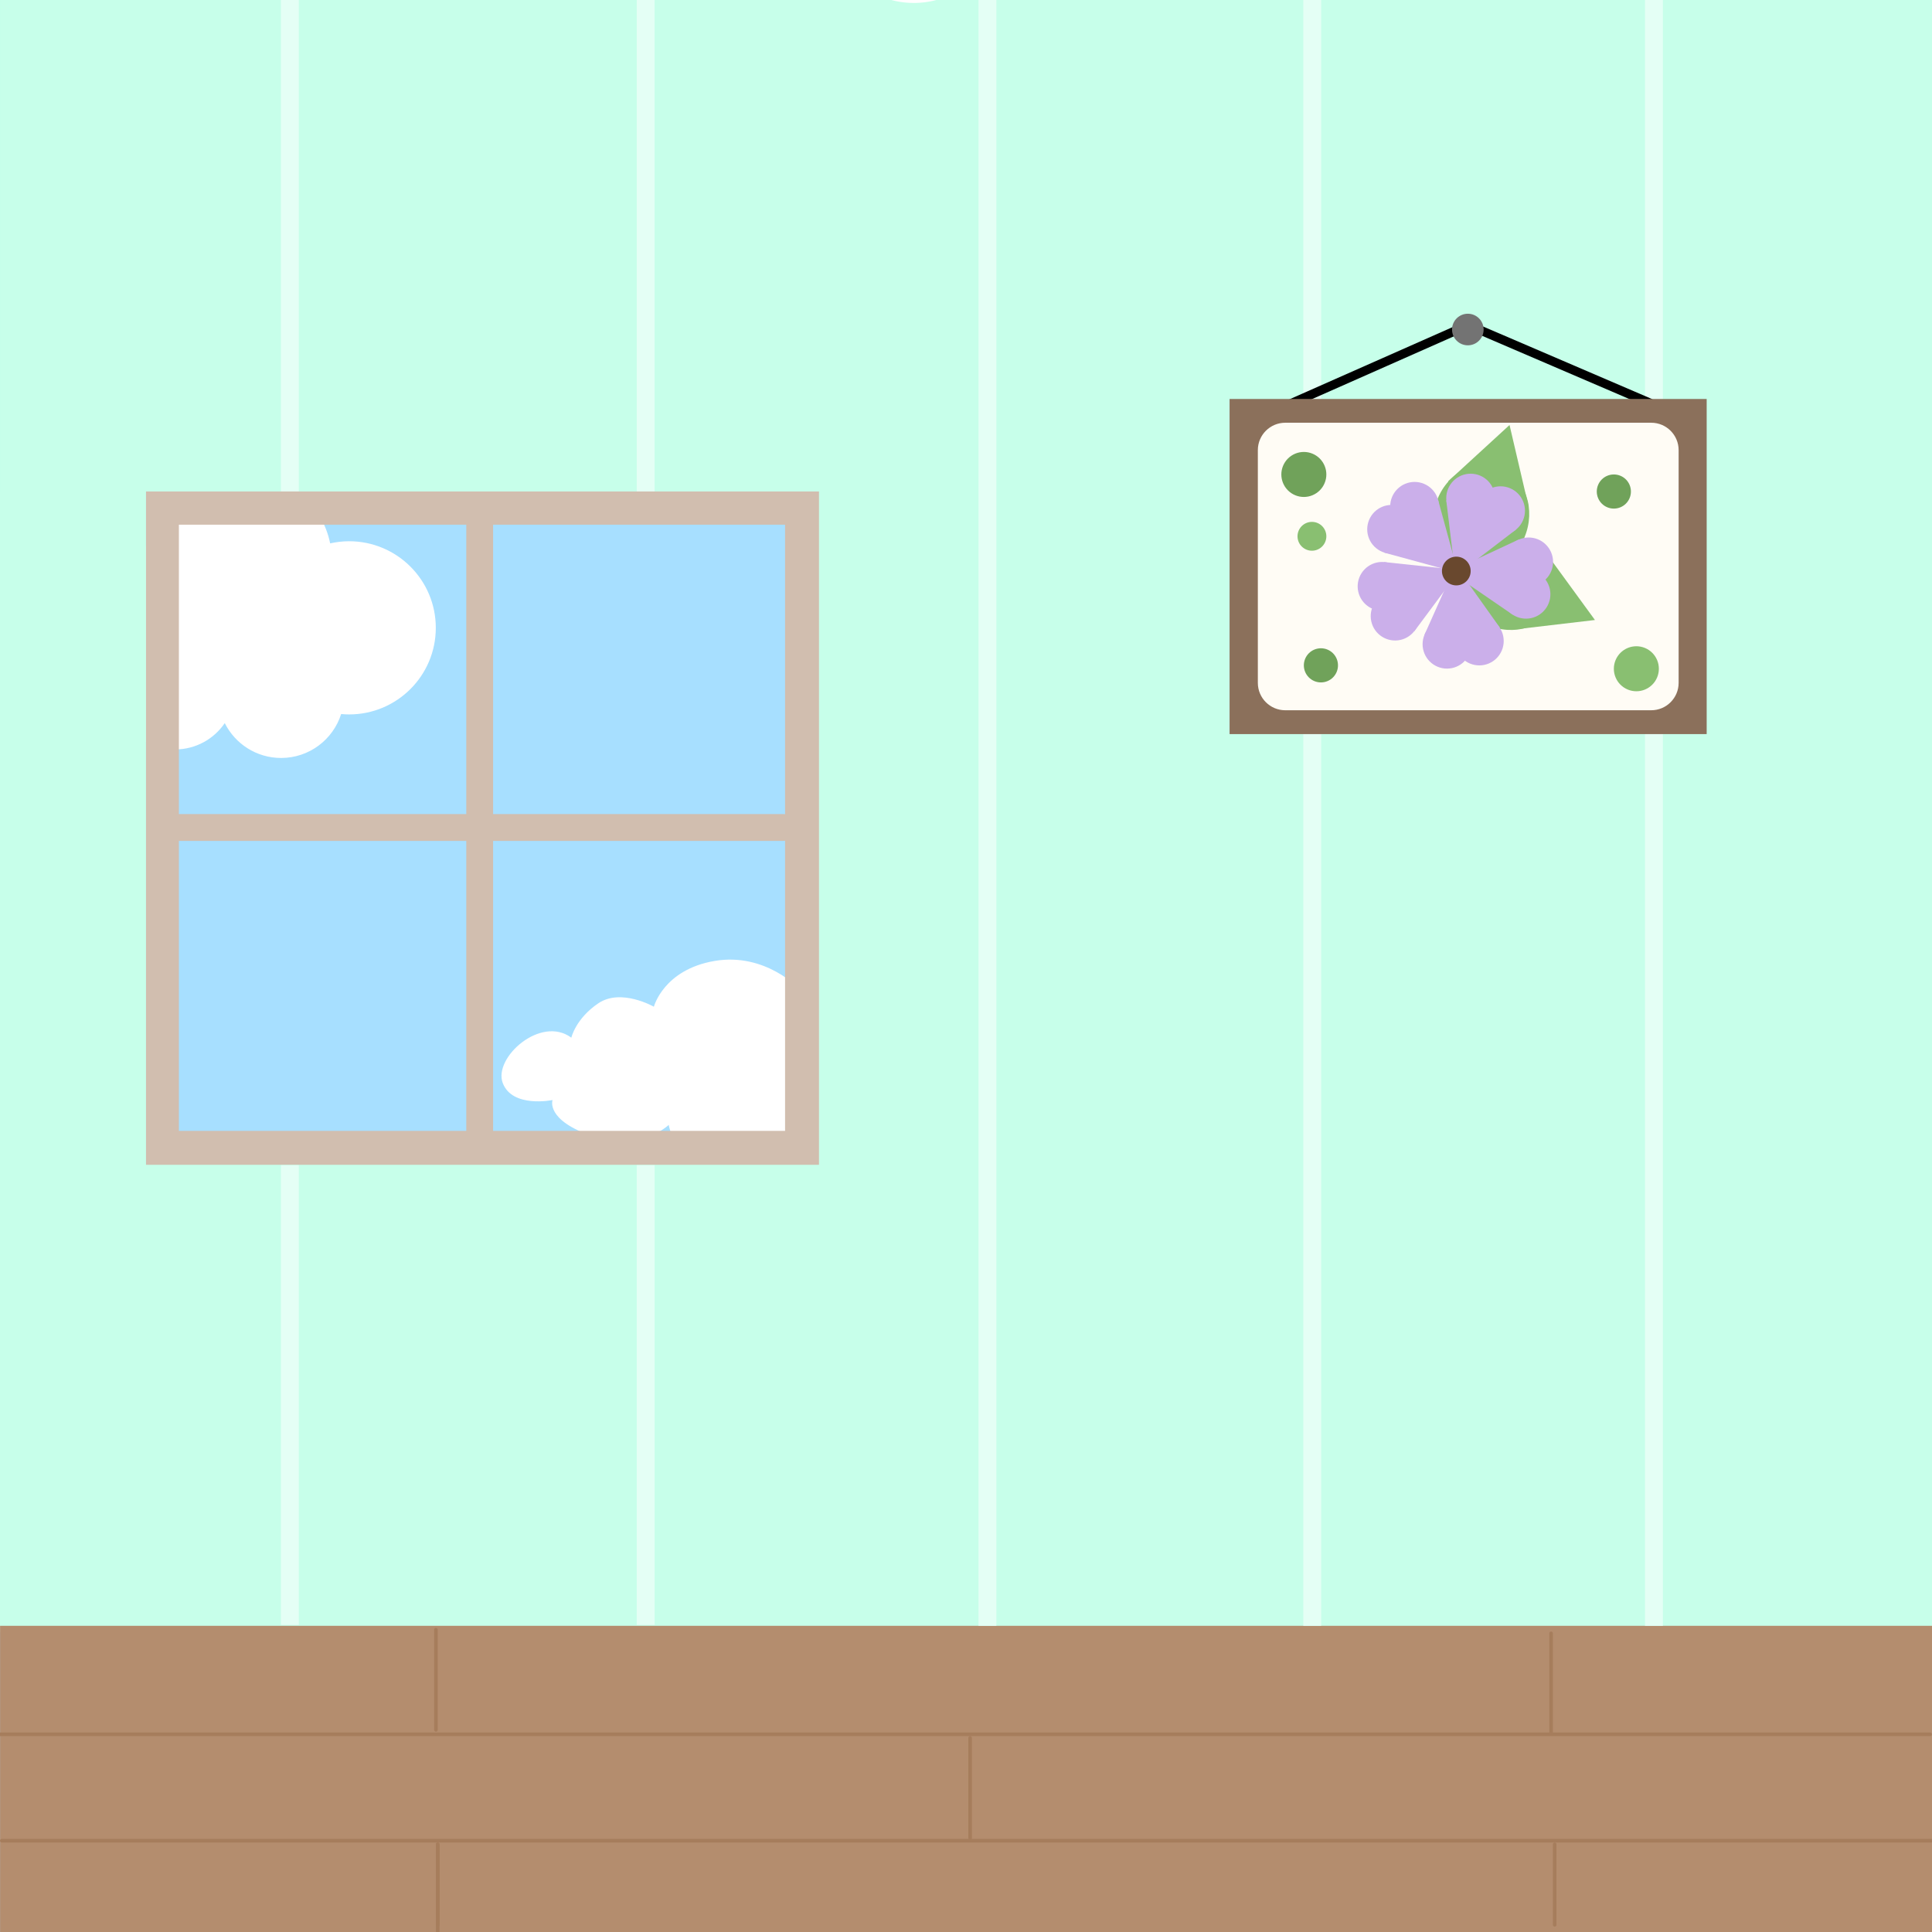 <?xml version="1.0" encoding="UTF-8"?>
<svg xmlns="http://www.w3.org/2000/svg" xmlns:xlink="http://www.w3.org/1999/xlink" width="810pt" height="810pt" viewBox="0 0 810 810" version="1.2">
<defs>
<clipPath id="clip1">
  <path d="M 8 197.488 L 184 197.488 L 184 318.988 L 8 318.988 Z M 8 197.488 "/>
</clipPath>
<clipPath id="clip2">
  <path d="M 325 0 L 488 0 L 488 2 L 325 2 Z M 325 0 "/>
</clipPath>
<clipPath id="clip3">
  <path d="M 323.184 -118.457 L 485.105 -123.445 L 488.848 -2 L 326.926 2.988 Z M 323.184 -118.457 "/>
</clipPath>
<clipPath id="clip4">
  <path d="M 323.184 -118.457 L 485.105 -123.445 L 488.848 -2 L 326.926 2.988 Z M 323.184 -118.457 "/>
</clipPath>
</defs>
<g id="surface1">
<rect x="0" y="0" width="810" height="810" style="fill:rgb(100%,100%,100%);fill-opacity:1;stroke:none;"/>
<rect x="0" y="0" width="810" height="810" style="fill:rgb(100%,100%,100%);fill-opacity:1;stroke:none;"/>
<rect x="0" y="0" width="810" height="810" style="fill:rgb(65.489%,87.45%,100%);fill-opacity:1;stroke:none;"/>
<path id="dinogotchi__inside__cloud_one" class="cloud" style=" stroke:none;fill-rule:nonzero;fill:rgb(100%,100%,100%);fill-opacity:1;" d="M 146.371 226.918 C 143.633 226.918 140.977 227.242 138.414 227.812 C 135.078 211.203 120.398 198.691 102.793 198.691 C 84.965 198.691 70.164 211.527 67.074 228.445 C 66.867 228.441 66.664 228.418 66.453 228.418 C 52.152 228.418 40.191 238.32 36.992 251.629 C 36.207 251.555 35.41 251.508 34.602 251.508 C 20.676 251.508 9.391 262.789 9.391 276.703 C 9.391 290.613 20.676 301.895 34.602 301.895 C 40.172 301.895 45.301 300.066 49.477 297.012 C 52.824 307 62.246 314.207 73.371 314.207 C 82.047 314.207 89.695 309.832 94.234 303.164 C 98.566 311.824 107.5 317.781 117.852 317.781 C 129.656 317.781 139.652 310.039 143.031 299.359 C 144.133 299.461 145.242 299.527 146.371 299.527 C 166.438 299.527 182.711 283.273 182.711 263.223 C 182.711 243.168 166.438 226.918 146.371 226.918 "/>
<path style=" stroke:none;fill-rule:nonzero;fill:rgb(78.04%,100%,91.759%);fill-opacity:1;" d="M 0.004 -1.664 L 343.211 -1.664 L 343.211 206.469 L 0.004 206.469 Z M 0.004 -1.664 "/>
<path id="dinogotchi__inside__cloud_two" class="cloud" style=" stroke:none;fill-rule:nonzero;fill:rgb(100%,100%,100%);fill-opacity:1;" d="M 274.141 422.074 C 274.141 422.074 278.172 406.535 299.594 402.879 C 321.02 399.223 335.305 414.762 335.305 414.762 C 335.305 414.762 341.164 402.145 361.488 410.555 C 381.816 418.965 379.066 436.699 379.066 436.699 C 379.066 436.699 390.605 435.055 393.898 447.121 C 397.195 459.188 390.238 465.949 385.109 467.598 C 385.109 467.598 377.969 482.039 358.012 472.348 C 358.012 472.348 357.824 479.297 347.203 482.223 C 336.586 485.148 329.809 479.113 329.809 479.113 C 329.809 479.113 323.215 487.523 313.695 478.566 C 313.695 478.566 310.582 486.977 296.297 485.512 C 282.016 484.051 280.367 471.617 280.367 471.617 C 280.367 471.617 268.465 483.137 248.504 476.371 C 228.547 469.605 231.66 461.199 231.66 461.199 C 231.66 461.199 214.812 464.672 210.781 454.066 C 206.754 443.465 226.715 425.547 239.531 435.055 C 239.531 435.055 241.363 427.012 250.887 420.613 C 260.406 414.211 274.141 422.074 274.141 422.074 Z M 274.141 422.074 "/>
<path style=" stroke:none;fill-rule:nonzero;fill:rgb(78.04%,100%,91.759%);fill-opacity:1;" d="M 341.984 -1.652 L 811.75 -1.652 L 811.75 682.75 L 341.984 682.75 Z M 341.984 -1.652 "/>
<g clip-path="url(#clip2)" clip-rule="nonzero">
<g clip-path="url(#clip3)" clip-rule="nonzero">
<g clip-path="url(#clip4)" clip-rule="nonzero">
<path style=" stroke:none;fill-rule:nonzero;fill:rgb(100%,100%,100%);fill-opacity:1;" d="M 384.273 1.219 C 368.625 1.699 354.465 -7.781 348.738 -22.188 C 334.719 -28.562 325.535 -42.176 325.055 -57.734 C 324.367 -80.059 341.961 -98.773 364.289 -99.461 C 364.867 -99.48 365.441 -99.477 365.996 -99.453 C 374.387 -112.348 388.621 -120.469 404.145 -120.949 C 425.168 -121.598 443.961 -108.039 450.422 -88.535 C 469.902 -90.629 486.59 -75.23 487.184 -55.977 C 487.809 -35.77 470.363 -18.734 449.594 -21.457 C 444.348 -12.691 435.035 -7.098 424.547 -6.773 C 419.41 -6.617 414.355 -7.793 409.809 -10.148 C 403.133 -3.227 393.98 0.918 384.273 1.219 Z M 384.273 1.219 "/>
</g>
</g>
</g>
<path style=" stroke:none;fill-rule:nonzero;fill:rgb(78.04%,100%,91.759%);fill-opacity:1;" d="M -0.812 487.781 L 342.961 487.781 L 342.961 684.418 L -0.812 684.418 Z M -0.812 487.781 "/>
<path style=" stroke:none;fill-rule:nonzero;fill:rgb(70.589%,55.289%,43.14%);fill-opacity:1;" d="M 0.031 681.629 L 810.059 681.629 L 810.059 810.254 L 0.031 810.254 Z M 0.031 681.629 "/>
<path style="fill:none;stroke-width:1;stroke-linecap:butt;stroke-linejoin:miter;stroke:rgb(89.409%,100%,96.078%);stroke-opacity:1;stroke-miterlimit:4;" d="M 0 -0 L 27.696 -0 " transform="matrix(0,7.501,-7.5,0,270.71,-1.661)"/>
<path style="fill:none;stroke-width:1;stroke-linecap:butt;stroke-linejoin:miter;stroke:rgb(89.409%,100%,96.078%);stroke-opacity:1;stroke-miterlimit:4;" d="M 0 -0 L 28.002 -0 " transform="matrix(0,7.5,-7.5,0,121.527,-1.662)"/>
<path style="fill:none;stroke-width:1;stroke-linecap:round;stroke-linejoin:miter;stroke:rgb(65.099%,49.019%,36.079%);stroke-opacity:1;stroke-miterlimit:4;" d="M 0.5 0 L 540.045 0 " transform="matrix(1.5,0,0,1.5,-0.817,727.125)"/>
<path style="fill:none;stroke-width:1;stroke-linecap:round;stroke-linejoin:miter;stroke:rgb(65.099%,49.019%,36.079%);stroke-opacity:1;stroke-miterlimit:4;" d="M 0.5 -0 L 540.044 -0 " transform="matrix(1.5,0,0,1.5,0,771.723)"/>
<path style="fill:none;stroke-width:1;stroke-linecap:round;stroke-linejoin:miter;stroke:rgb(65.099%,49.019%,36.079%);stroke-opacity:1;stroke-miterlimit:4;" d="M 0.5 0.001 L 28.731 0.001 " transform="matrix(0,1.488,-1.5,0,182.767,682.522)"/>
<path style="fill:none;stroke-width:1;stroke-linecap:round;stroke-linejoin:miter;stroke:rgb(65.099%,49.019%,36.079%);stroke-opacity:1;stroke-miterlimit:4;" d="M 0.499 0.001 L 28.731 0.001 " transform="matrix(0,1.488,-1.5,0,650.302,684.031)"/>
<path style="fill:none;stroke-width:1;stroke-linecap:round;stroke-linejoin:miter;stroke:rgb(65.099%,49.019%,36.079%);stroke-opacity:1;stroke-miterlimit:4;" d="M 0.501 -0.001 L 28.733 -0.001 " transform="matrix(0,1.488,-1.5,0,406.725,727.879)"/>
<path style="fill:none;stroke-width:1;stroke-linecap:round;stroke-linejoin:miter;stroke:rgb(65.099%,49.019%,36.079%);stroke-opacity:1;stroke-miterlimit:4;" d="M 0.501 0.001 L 28.733 0.001 " transform="matrix(0,1.488,-1.5,0,183.517,772.477)"/>
<path style="fill:none;stroke-width:1;stroke-linecap:round;stroke-linejoin:miter;stroke:rgb(65.099%,49.019%,36.079%);stroke-opacity:1;stroke-miterlimit:4;" d="M 0.499 0 L 23.117 0 " transform="matrix(0,1.493,-1.5,0,183.516,772.478)"/>
<path style="fill:none;stroke-width:1;stroke-linecap:round;stroke-linejoin:miter;stroke:rgb(65.099%,49.019%,36.079%);stroke-opacity:1;stroke-miterlimit:4;" d="M 0.499 0 L 23.117 0 " transform="matrix(0,1.493,-1.5,0,651.801,772.478)"/>
<path style="fill:none;stroke-width:1;stroke-linecap:round;stroke-linejoin:miter;stroke:rgb(81.96%,74.509%,68.629%);stroke-opacity:1;stroke-miterlimit:4;" d="M 0.5 -0 L 23.113 -0 " transform="matrix(0,11.244,-11.25,0,201.116,214.099)"/>
<path style="fill:none;stroke-width:1;stroke-linecap:round;stroke-linejoin:miter;stroke:rgb(81.96%,74.509%,68.629%);stroke-opacity:1;stroke-miterlimit:4;" d="M 0.5 0 L 23.113 0 " transform="matrix(-11.244,-0,0,-11.25,333.937,346.92)"/>
<path style="fill:none;stroke-width:1;stroke-linecap:butt;stroke-linejoin:miter;stroke:rgb(89.409%,100%,96.078%);stroke-opacity:1;stroke-miterlimit:4;" d="M -0 -0 L 91.106 -0 " transform="matrix(0,7.5,-7.5,0,693.424,-1.66)"/>
<path style="fill:none;stroke-width:1;stroke-linecap:butt;stroke-linejoin:miter;stroke:rgb(89.409%,100%,96.078%);stroke-opacity:1;stroke-miterlimit:4;" d="M -0 0 L 91.106 0 " transform="matrix(0,7.5,-7.5,0,550.149,-1.66)"/>
<path style="fill:none;stroke-width:1;stroke-linecap:butt;stroke-linejoin:miter;stroke:rgb(89.409%,100%,96.078%);stroke-opacity:1;stroke-miterlimit:4;" d="M -0 0 L 91.106 0 " transform="matrix(0,7.5,-7.5,0,413.985,-1.66)"/>
<g id="dinogotchi__inside__paiting" class="painting">
  <path style="fill:none;stroke-width:1;stroke-linecap:round;stroke-linejoin:miter;stroke:rgb(0%,0%,0%);stroke-opacity:1;stroke-miterlimit:4;" d="M 0.5 -0 L 22.558 -0 " transform="matrix(3.421,-1.514,1.517,3.429,539.458,169.972)"/>
  <path style="fill:none;stroke-width:1;stroke-linecap:round;stroke-linejoin:miter;stroke:rgb(0%,0%,0%);stroke-opacity:1;stroke-miterlimit:4;" d="M 0.5 -0 L 21.234 0 " transform="matrix(-3.456,-1.484,1.479,-3.446,693.42,169.683)"/>
  <path style=" stroke:none;fill-rule:nonzero;fill:rgb(54.509%,43.919%,35.689%);fill-opacity:1;" d="M 515.504 167.277 L 715.531 167.277 L 715.531 307.773 L 515.504 307.773 Z M 515.504 167.277 "/>
  <path style=" stroke:none;fill-rule:nonzero;fill:rgb(100%,98.819%,96.078%);fill-opacity:1;" d="M 692.301 297.777 L 538.828 297.777 C 532.508 297.777 527.355 292.625 527.355 286.305 L 527.355 188.707 C 527.355 182.387 532.508 177.234 538.828 177.234 L 692.301 177.234 C 698.621 177.234 703.773 182.387 703.773 188.707 L 703.773 286.305 C 703.773 292.625 698.621 297.777 692.301 297.777 Z M 692.301 297.777 "/>
  <path style=" stroke:none;fill-rule:nonzero;fill:rgb(53.729%,74.899%,44.31%);fill-opacity:1;" d="M 633.945 264.023 L 668.688 259.938 L 648.082 231.668 Z M 633.945 264.023 "/>
  <path style=" stroke:none;fill-rule:nonzero;fill:rgb(53.729%,74.899%,44.31%);fill-opacity:1;" d="M 610.852 234.797 C 610.594 235.391 610.363 236.004 610.172 236.625 C 609.977 237.246 609.82 237.879 609.695 238.523 C 609.57 239.168 609.48 239.816 609.43 240.473 C 609.375 241.129 609.355 241.789 609.375 242.453 C 609.391 243.117 609.441 243.781 609.531 244.449 C 609.617 245.113 609.742 245.777 609.898 246.438 C 610.059 247.098 610.25 247.75 610.477 248.398 C 610.703 249.047 610.961 249.688 611.254 250.316 C 611.547 250.945 611.871 251.566 612.227 252.172 C 612.582 252.777 612.969 253.367 613.383 253.945 C 613.801 254.523 614.242 255.082 614.715 255.621 C 615.188 256.164 615.684 256.684 616.207 257.184 C 616.73 257.688 617.277 258.164 617.848 258.617 C 618.418 259.074 619.008 259.504 619.617 259.91 C 620.227 260.316 620.855 260.695 621.5 261.047 C 622.148 261.398 622.805 261.719 623.48 262.016 C 624.156 262.309 624.84 262.574 625.539 262.809 C 626.234 263.043 626.938 263.246 627.652 263.418 C 628.363 263.594 629.078 263.734 629.801 263.84 C 630.523 263.949 631.242 264.027 631.965 264.07 C 632.688 264.113 633.41 264.125 634.129 264.105 C 634.844 264.082 635.555 264.027 636.262 263.941 C 636.969 263.855 637.664 263.734 638.352 263.586 C 639.039 263.434 639.711 263.254 640.371 263.039 C 641.035 262.824 641.68 262.582 642.309 262.305 C 642.938 262.031 643.547 261.727 644.141 261.395 C 644.73 261.062 645.301 260.703 645.848 260.316 C 646.395 259.93 646.918 259.516 647.418 259.078 C 647.918 258.637 648.391 258.176 648.836 257.691 C 649.281 257.203 649.695 256.699 650.086 256.168 C 650.473 255.641 650.828 255.094 651.152 254.531 C 651.48 253.965 651.773 253.383 652.031 252.789 C 652.293 252.191 652.52 251.582 652.715 250.957 C 652.906 250.336 653.066 249.703 653.191 249.059 C 653.316 248.418 653.402 247.766 653.457 247.109 C 653.512 246.453 653.531 245.793 653.512 245.129 C 653.496 244.465 653.441 243.801 653.355 243.133 C 653.266 242.469 653.145 241.809 652.988 241.148 C 652.828 240.488 652.637 239.832 652.41 239.184 C 652.184 238.535 651.926 237.898 651.633 237.266 C 651.34 236.637 651.016 236.02 650.66 235.41 C 650.305 234.805 649.918 234.215 649.504 233.637 C 649.086 233.059 648.645 232.5 648.172 231.961 C 647.699 231.418 647.203 230.898 646.68 230.398 C 646.156 229.898 645.609 229.418 645.039 228.965 C 644.469 228.508 643.879 228.078 643.27 227.672 C 642.66 227.27 642.031 226.891 641.387 226.539 C 640.738 226.188 640.078 225.863 639.406 225.566 C 638.73 225.273 638.047 225.008 637.348 224.773 C 636.652 224.539 635.949 224.336 635.234 224.164 C 634.523 223.992 633.805 223.852 633.086 223.742 C 632.363 223.633 631.641 223.555 630.918 223.512 C 630.195 223.469 629.477 223.457 628.758 223.48 C 628.043 223.5 627.328 223.555 626.625 223.641 C 625.918 223.727 625.223 223.848 624.535 223.996 C 623.848 224.148 623.176 224.332 622.512 224.543 C 621.852 224.758 621.207 225.004 620.578 225.277 C 619.949 225.551 619.336 225.855 618.746 226.188 C 618.156 226.52 617.586 226.879 617.039 227.266 C 616.488 227.656 615.965 228.066 615.469 228.508 C 614.969 228.945 614.496 229.406 614.051 229.895 C 613.605 230.379 613.188 230.887 612.801 231.414 C 612.414 231.941 612.059 232.488 611.73 233.051 C 611.406 233.617 611.113 234.199 610.852 234.797 Z M 610.852 234.797 "/>
  <path style=" stroke:none;fill-rule:nonzero;fill:rgb(53.729%,74.899%,44.31%);fill-opacity:1;" d="M 640.836 212.258 L 632.879 178.191 L 607.098 201.836 Z M 640.836 212.258 "/>
  <path style=" stroke:none;fill-rule:nonzero;fill:rgb(53.729%,74.899%,44.31%);fill-opacity:1;" d="M 614.379 238.48 C 615.004 238.672 615.633 238.828 616.273 238.949 C 616.914 239.074 617.562 239.16 618.215 239.211 C 618.867 239.262 619.523 239.277 620.18 239.258 C 620.84 239.238 621.496 239.184 622.156 239.09 C 622.812 239 623.469 238.871 624.121 238.711 C 624.77 238.547 625.414 238.352 626.055 238.121 C 626.691 237.891 627.32 237.625 627.938 237.328 C 628.559 237.031 629.164 236.703 629.758 236.34 C 630.352 235.98 630.93 235.59 631.492 235.168 C 632.055 234.746 632.602 234.297 633.125 233.816 C 633.652 233.34 634.156 232.836 634.645 232.309 C 635.129 231.777 635.59 231.223 636.027 230.648 C 636.469 230.074 636.879 229.477 637.27 228.859 C 637.656 228.242 638.02 227.605 638.355 226.953 C 638.688 226.305 638.992 225.637 639.27 224.957 C 639.547 224.273 639.797 223.582 640.012 222.879 C 640.23 222.176 640.414 221.465 640.57 220.746 C 640.727 220.027 640.848 219.305 640.941 218.578 C 641.031 217.852 641.094 217.125 641.121 216.395 C 641.148 215.664 641.141 214.941 641.105 214.219 C 641.066 213.492 640.996 212.777 640.895 212.066 C 640.793 211.355 640.66 210.652 640.496 209.961 C 640.328 209.27 640.133 208.594 639.906 207.926 C 639.68 207.262 639.422 206.613 639.137 205.98 C 638.852 205.348 638.535 204.734 638.191 204.137 C 637.848 203.543 637.477 202.969 637.082 202.422 C 636.684 201.871 636.262 201.344 635.816 200.844 C 635.371 200.344 634.902 199.867 634.41 199.422 C 633.918 198.977 633.406 198.559 632.871 198.168 C 632.34 197.781 631.789 197.426 631.223 197.098 C 630.656 196.773 630.07 196.48 629.473 196.219 C 628.875 195.961 628.266 195.734 627.645 195.543 C 627.02 195.348 626.391 195.191 625.75 195.07 C 625.109 194.945 624.461 194.859 623.809 194.809 C 623.156 194.758 622.5 194.742 621.84 194.762 C 621.184 194.781 620.523 194.84 619.867 194.93 C 619.207 195.02 618.555 195.148 617.902 195.309 C 617.25 195.473 616.605 195.668 615.969 195.898 C 615.332 196.129 614.703 196.395 614.082 196.691 C 613.465 196.988 612.859 197.316 612.266 197.68 C 611.672 198.039 611.094 198.434 610.531 198.852 C 609.969 199.273 609.422 199.727 608.898 200.203 C 608.371 200.68 607.863 201.184 607.379 201.715 C 606.895 202.242 606.434 202.797 605.996 203.371 C 605.555 203.949 605.141 204.543 604.754 205.16 C 604.363 205.777 604.004 206.414 603.668 207.066 C 603.336 207.719 603.027 208.383 602.75 209.066 C 602.473 209.746 602.227 210.438 602.012 211.141 C 601.793 211.844 601.605 212.555 601.453 213.273 C 601.297 213.992 601.172 214.715 601.082 215.441 C 600.988 216.168 600.93 216.898 600.902 217.625 C 600.875 218.355 600.883 219.082 600.918 219.805 C 600.957 220.527 601.027 221.242 601.129 221.953 C 601.23 222.664 601.363 223.367 601.527 224.059 C 601.695 224.75 601.891 225.426 602.117 226.094 C 602.344 226.758 602.602 227.406 602.887 228.039 C 603.172 228.672 603.488 229.289 603.832 229.883 C 604.176 230.477 604.543 231.051 604.941 231.602 C 605.336 232.152 605.758 232.676 606.207 233.176 C 606.652 233.68 607.121 234.152 607.613 234.598 C 608.105 235.047 608.617 235.461 609.148 235.852 C 609.684 236.238 610.23 236.594 610.801 236.922 C 611.367 237.246 611.953 237.539 612.551 237.801 C 613.148 238.059 613.758 238.285 614.379 238.48 Z M 614.379 238.48 "/>
  <path style=" stroke:none;fill-rule:nonzero;fill:rgb(79.61%,68.629%,91.759%);fill-opacity:1;" d="M 576.207 214.676 C 575.73 215.152 575.309 215.668 574.934 216.227 C 574.562 216.785 574.246 217.375 573.988 217.996 C 573.734 218.617 573.539 219.254 573.406 219.914 C 573.277 220.574 573.211 221.238 573.211 221.91 C 573.211 222.582 573.277 223.246 573.406 223.906 C 573.539 224.562 573.734 225.203 573.988 225.824 C 574.246 226.445 574.562 227.035 574.934 227.594 C 575.309 228.152 575.73 228.668 576.207 229.141 C 576.684 229.617 577.199 230.039 577.758 230.414 C 578.316 230.789 578.906 231.102 579.523 231.359 C 580.145 231.617 580.785 231.809 581.445 231.941 C 582.102 232.074 582.77 232.137 583.438 232.137 C 584.109 232.137 584.777 232.074 585.434 231.941 C 586.094 231.809 586.734 231.617 587.355 231.359 C 587.973 231.102 588.562 230.789 589.121 230.414 C 589.68 230.039 590.195 229.617 590.672 229.141 C 591.148 228.668 591.57 228.152 591.945 227.594 C 592.316 227.035 592.633 226.445 592.891 225.824 C 593.145 225.203 593.34 224.562 593.473 223.906 C 593.602 223.246 593.668 222.582 593.668 221.91 C 593.668 221.238 593.602 220.574 593.473 219.914 C 593.34 219.254 593.145 218.617 592.891 217.996 C 592.633 217.375 592.316 216.785 591.945 216.227 C 591.57 215.668 591.148 215.152 590.672 214.676 C 590.195 214.203 589.68 213.777 589.121 213.406 C 588.562 213.031 587.973 212.719 587.355 212.461 C 586.734 212.203 586.094 212.008 585.434 211.879 C 584.777 211.746 584.109 211.68 583.438 211.68 C 582.77 211.68 582.102 211.746 581.445 211.879 C 580.785 212.008 580.145 212.203 579.523 212.461 C 578.906 212.719 578.316 213.031 577.758 213.406 C 577.199 213.777 576.684 214.203 576.207 214.676 Z M 576.207 214.676 "/>
  <path style=" stroke:none;fill-rule:nonzero;fill:rgb(79.61%,68.629%,91.759%);fill-opacity:1;" d="M 585.84 205.047 C 585.363 205.52 584.941 206.035 584.566 206.594 C 584.195 207.152 583.879 207.742 583.621 208.363 C 583.363 208.984 583.172 209.625 583.039 210.281 C 582.91 210.941 582.844 211.605 582.844 212.277 C 582.844 212.949 582.91 213.613 583.039 214.273 C 583.172 214.934 583.363 215.57 583.621 216.191 C 583.879 216.812 584.195 217.402 584.566 217.961 C 584.941 218.52 585.363 219.035 585.84 219.512 C 586.312 219.984 586.832 220.41 587.387 220.781 C 587.945 221.156 588.535 221.469 589.156 221.727 C 589.777 221.984 590.418 222.18 591.074 222.309 C 591.734 222.441 592.398 222.508 593.07 222.508 C 593.742 222.508 594.406 222.441 595.066 222.309 C 595.727 222.18 596.363 221.984 596.984 221.727 C 597.605 221.469 598.195 221.156 598.754 220.781 C 599.312 220.41 599.828 219.984 600.305 219.512 C 600.777 219.035 601.203 218.52 601.574 217.961 C 601.949 217.402 602.266 216.812 602.52 216.191 C 602.777 215.57 602.973 214.934 603.102 214.273 C 603.234 213.613 603.301 212.949 603.301 212.277 C 603.301 211.605 603.234 210.941 603.102 210.281 C 602.973 209.625 602.777 208.984 602.52 208.363 C 602.266 207.742 601.949 207.152 601.574 206.594 C 601.203 206.035 600.777 205.52 600.305 205.047 C 599.828 204.57 599.312 204.145 598.754 203.773 C 598.195 203.398 597.605 203.086 596.984 202.828 C 596.363 202.57 595.727 202.379 595.066 202.246 C 594.406 202.113 593.742 202.051 593.07 202.051 C 592.398 202.051 591.734 202.113 591.074 202.246 C 590.418 202.379 589.777 202.57 589.156 202.828 C 588.535 203.086 587.945 203.398 587.387 203.773 C 586.832 204.145 586.312 204.57 585.84 205.047 Z M 585.84 205.047 "/>
  <path style=" stroke:none;fill-rule:nonzero;fill:rgb(79.61%,68.629%,91.759%);fill-opacity:1;" d="M 580.441 231.73 L 611.27 240.137 L 602.859 209.312 Z M 580.441 231.73 "/>
  <path style=" stroke:none;fill-rule:nonzero;fill:rgb(79.61%,68.629%,91.759%);fill-opacity:1;" d="M 651.098 236.41 C 651.152 235.742 651.141 235.074 651.066 234.406 C 650.988 233.738 650.848 233.086 650.641 232.445 C 650.438 231.809 650.172 231.195 649.844 230.605 C 649.52 230.02 649.141 229.469 648.703 228.957 C 648.27 228.445 647.789 227.98 647.266 227.562 C 646.738 227.145 646.176 226.781 645.578 226.477 C 644.98 226.168 644.359 225.922 643.715 225.738 C 643.07 225.555 642.41 225.434 641.742 225.379 C 641.074 225.324 640.406 225.332 639.738 225.41 C 639.07 225.488 638.418 225.629 637.777 225.832 C 637.137 226.039 636.523 226.305 635.938 226.629 C 635.352 226.957 634.801 227.336 634.289 227.77 C 633.777 228.203 633.312 228.684 632.895 229.211 C 632.477 229.734 632.113 230.297 631.805 230.895 C 631.5 231.492 631.254 232.113 631.07 232.758 C 630.883 233.406 630.766 234.062 630.711 234.73 C 630.652 235.402 630.664 236.07 630.742 236.738 C 630.816 237.402 630.957 238.059 631.164 238.695 C 631.367 239.336 631.633 239.949 631.961 240.535 C 632.285 241.125 632.668 241.676 633.102 242.188 C 633.535 242.699 634.016 243.164 634.543 243.582 C 635.066 244 635.629 244.359 636.227 244.668 C 636.824 244.977 637.445 245.223 638.09 245.406 C 638.734 245.59 639.395 245.711 640.062 245.766 C 640.734 245.82 641.402 245.809 642.066 245.734 C 642.734 245.656 643.387 245.516 644.027 245.312 C 644.668 245.105 645.281 244.84 645.867 244.516 C 646.457 244.188 647.004 243.809 647.516 243.375 C 648.031 242.938 648.496 242.461 648.914 241.934 C 649.328 241.406 649.691 240.848 650 240.25 C 650.305 239.652 650.551 239.031 650.738 238.383 C 650.922 237.738 651.043 237.082 651.098 236.41 Z M 651.098 236.41 "/>
  <path style=" stroke:none;fill-rule:nonzero;fill:rgb(79.61%,68.629%,91.759%);fill-opacity:1;" d="M 649.977 249.988 C 650.035 249.316 650.023 248.648 649.945 247.98 C 649.871 247.316 649.73 246.66 649.523 246.023 C 649.32 245.383 649.055 244.77 648.727 244.184 C 648.402 243.594 648.02 243.047 647.586 242.531 C 647.152 242.02 646.672 241.555 646.145 241.137 C 645.621 240.719 645.059 240.359 644.461 240.051 C 643.863 239.742 643.242 239.496 642.598 239.312 C 641.949 239.129 641.293 239.008 640.625 238.953 C 639.953 238.898 639.285 238.91 638.621 238.984 C 637.953 239.062 637.301 239.203 636.66 239.406 C 636.02 239.613 635.406 239.879 634.82 240.203 C 634.23 240.531 633.684 240.91 633.172 241.344 C 632.656 241.781 632.191 242.262 631.773 242.785 C 631.359 243.312 630.996 243.875 630.688 244.469 C 630.383 245.066 630.137 245.688 629.949 246.336 C 629.766 246.98 629.645 247.637 629.59 248.309 C 629.535 248.977 629.547 249.645 629.621 250.312 C 629.699 250.98 629.84 251.633 630.047 252.273 C 630.25 252.91 630.516 253.523 630.844 254.113 C 631.168 254.699 631.547 255.25 631.984 255.762 C 632.418 256.273 632.898 256.738 633.422 257.156 C 633.949 257.574 634.512 257.938 635.109 258.242 C 635.707 258.551 636.328 258.797 636.973 258.98 C 637.617 259.168 638.277 259.285 638.945 259.34 C 639.613 259.395 640.281 259.387 640.949 259.309 C 641.617 259.234 642.27 259.09 642.91 258.887 C 643.551 258.68 644.164 258.414 644.75 258.09 C 645.336 257.762 645.887 257.383 646.398 256.949 C 646.91 256.516 647.375 256.035 647.793 255.508 C 648.211 254.984 648.574 254.422 648.883 253.824 C 649.188 253.227 649.434 252.605 649.617 251.961 C 649.805 251.312 649.922 250.656 649.977 249.988 Z M 649.977 249.988 "/>
  <path style=" stroke:none;fill-rule:nonzero;fill:rgb(79.61%,68.629%,91.759%);fill-opacity:1;" d="M 636.84 226.141 L 607.887 239.664 L 634.238 257.742 Z M 636.84 226.141 "/>
  <path style=" stroke:none;fill-rule:nonzero;fill:rgb(79.61%,68.629%,91.759%);fill-opacity:1;" d="M 620.543 199.398 C 619.922 199.137 619.285 198.938 618.625 198.805 C 617.969 198.668 617.305 198.602 616.633 198.598 C 615.961 198.594 615.293 198.656 614.637 198.781 C 613.977 198.91 613.336 199.098 612.715 199.352 C 612.09 199.605 611.5 199.918 610.938 200.289 C 610.379 200.656 609.859 201.078 609.383 201.551 C 608.906 202.023 608.477 202.535 608.102 203.094 C 607.727 203.648 607.406 204.238 607.145 204.855 C 606.887 205.477 606.688 206.113 606.551 206.77 C 606.418 207.43 606.348 208.094 606.344 208.766 C 606.34 209.438 606.402 210.102 606.531 210.762 C 606.656 211.422 606.848 212.062 607.102 212.684 C 607.355 213.305 607.664 213.898 608.035 214.457 C 608.406 215.02 608.824 215.539 609.297 216.016 C 609.77 216.492 610.285 216.918 610.84 217.297 C 611.398 217.672 611.984 217.992 612.605 218.25 C 613.223 218.512 613.859 218.711 614.52 218.844 C 615.176 218.98 615.84 219.051 616.512 219.055 C 617.184 219.059 617.852 218.996 618.512 218.867 C 619.168 218.742 619.809 218.551 620.434 218.297 C 621.055 218.043 621.645 217.73 622.207 217.363 C 622.766 216.992 623.285 216.57 623.762 216.098 C 624.242 215.625 624.668 215.113 625.043 214.555 C 625.422 214 625.738 213.414 626 212.793 C 626.262 212.176 626.457 211.535 626.594 210.879 C 626.727 210.219 626.797 209.555 626.801 208.883 C 626.805 208.211 626.742 207.547 626.617 206.887 C 626.488 206.227 626.297 205.586 626.043 204.965 C 625.793 204.344 625.48 203.754 625.109 203.191 C 624.738 202.633 624.32 202.113 623.848 201.633 C 623.375 201.156 622.859 200.73 622.305 200.352 C 621.746 199.977 621.16 199.66 620.543 199.398 Z M 620.543 199.398 "/>
  <path style=" stroke:none;fill-rule:nonzero;fill:rgb(79.61%,68.629%,91.759%);fill-opacity:1;" d="M 633.094 204.684 C 632.477 204.422 631.84 204.227 631.18 204.09 C 630.523 203.957 629.859 203.887 629.188 203.883 C 628.516 203.879 627.848 203.941 627.188 204.066 C 626.531 204.195 625.891 204.383 625.266 204.637 C 624.645 204.891 624.055 205.203 623.492 205.574 C 622.934 205.941 622.414 206.363 621.938 206.836 C 621.457 207.309 621.031 207.82 620.656 208.379 C 620.277 208.934 619.961 209.523 619.699 210.141 C 619.438 210.762 619.242 211.398 619.105 212.055 C 618.973 212.715 618.902 213.379 618.898 214.051 C 618.895 214.723 618.957 215.387 619.082 216.047 C 619.211 216.707 619.402 217.348 619.656 217.969 C 619.906 218.59 620.219 219.184 620.59 219.742 C 620.961 220.305 621.379 220.824 621.852 221.301 C 622.324 221.777 622.84 222.207 623.395 222.582 C 623.953 222.957 624.539 223.277 625.156 223.535 C 625.777 223.797 626.414 223.996 627.074 224.129 C 627.73 224.266 628.395 224.336 629.066 224.34 C 629.738 224.344 630.406 224.281 631.062 224.152 C 631.723 224.027 632.363 223.836 632.984 223.582 C 633.609 223.328 634.199 223.016 634.762 222.648 C 635.32 222.277 635.84 221.855 636.316 221.383 C 636.793 220.914 637.223 220.398 637.598 219.844 C 637.973 219.285 638.293 218.699 638.555 218.078 C 638.812 217.461 639.012 216.82 639.148 216.164 C 639.281 215.504 639.352 214.84 639.355 214.168 C 639.359 213.496 639.297 212.832 639.168 212.172 C 639.043 211.512 638.852 210.871 638.598 210.25 C 638.344 209.629 638.035 209.039 637.664 208.477 C 637.293 207.918 636.871 207.398 636.402 206.918 C 635.93 206.441 635.414 206.016 634.859 205.637 C 634.301 205.262 633.715 204.945 633.094 204.684 Z M 633.094 204.684 "/>
  <path style=" stroke:none;fill-rule:nonzero;fill:rgb(79.61%,68.629%,91.759%);fill-opacity:1;" d="M 606.348 209.754 L 610.191 241.473 L 635.566 222.055 Z M 606.348 209.754 "/>
  <path style=" stroke:none;fill-rule:nonzero;fill:rgb(79.61%,68.629%,91.759%);fill-opacity:1;" d="M 621.223 278.922 C 621.891 278.855 622.547 278.723 623.188 278.527 C 623.832 278.332 624.449 278.074 625.039 277.758 C 625.633 277.441 626.188 277.07 626.707 276.645 C 627.223 276.219 627.695 275.742 628.121 275.223 C 628.547 274.703 628.918 274.148 629.234 273.555 C 629.551 272.965 629.805 272.348 630 271.703 C 630.195 271.059 630.324 270.406 630.391 269.734 C 630.457 269.066 630.453 268.398 630.387 267.73 C 630.32 267.062 630.191 266.406 629.996 265.766 C 629.801 265.121 629.543 264.504 629.227 263.914 C 628.91 263.32 628.539 262.766 628.109 262.246 C 627.684 261.727 627.211 261.258 626.691 260.832 C 626.172 260.406 625.617 260.035 625.023 259.719 C 624.43 259.402 623.812 259.145 623.172 258.953 C 622.527 258.758 621.871 258.629 621.203 258.562 C 620.535 258.496 619.867 258.496 619.199 258.562 C 618.531 258.629 617.875 258.762 617.234 258.957 C 616.59 259.152 615.973 259.41 615.379 259.727 C 614.789 260.043 614.234 260.414 613.715 260.84 C 613.195 261.27 612.723 261.742 612.297 262.262 C 611.871 262.781 611.5 263.336 611.184 263.93 C 610.871 264.52 610.613 265.141 610.418 265.781 C 610.227 266.426 610.094 267.082 610.031 267.75 C 609.965 268.418 609.965 269.086 610.031 269.754 C 610.098 270.422 610.23 271.078 610.426 271.719 C 610.621 272.363 610.875 272.98 611.195 273.57 C 611.512 274.164 611.883 274.719 612.309 275.238 C 612.734 275.758 613.207 276.23 613.727 276.656 C 614.246 277.082 614.805 277.449 615.395 277.766 C 615.988 278.082 616.605 278.34 617.25 278.531 C 617.891 278.727 618.547 278.855 619.215 278.922 C 619.883 278.988 620.555 278.988 621.223 278.922 Z M 621.223 278.922 "/>
  <path style=" stroke:none;fill-rule:nonzero;fill:rgb(79.61%,68.629%,91.759%);fill-opacity:1;" d="M 607.668 280.266 C 608.336 280.199 608.992 280.07 609.633 279.875 C 610.277 279.68 610.895 279.422 611.484 279.105 C 612.078 278.789 612.633 278.418 613.152 277.988 C 613.668 277.562 614.141 277.09 614.566 276.57 C 614.992 276.051 615.363 275.496 615.68 274.902 C 615.996 274.309 616.25 273.691 616.445 273.051 C 616.641 272.406 616.77 271.75 616.836 271.082 C 616.902 270.414 616.898 269.746 616.832 269.078 C 616.766 268.41 616.637 267.754 616.441 267.113 C 616.246 266.469 615.988 265.852 615.672 265.262 C 615.355 264.668 614.984 264.113 614.555 263.594 C 614.129 263.074 613.656 262.602 613.137 262.176 C 612.617 261.75 612.062 261.379 611.469 261.066 C 610.875 260.75 610.258 260.492 609.617 260.297 C 608.973 260.105 608.316 259.973 607.648 259.91 C 606.98 259.844 606.312 259.844 605.645 259.91 C 604.977 259.977 604.32 260.109 603.68 260.305 C 603.035 260.5 602.418 260.754 601.824 261.074 C 601.234 261.391 600.68 261.762 600.16 262.188 C 599.641 262.613 599.168 263.086 598.742 263.605 C 598.316 264.125 597.945 264.684 597.629 265.273 C 597.316 265.867 597.059 266.484 596.863 267.129 C 596.672 267.77 596.539 268.426 596.477 269.094 C 596.41 269.766 596.41 270.434 596.477 271.102 C 596.543 271.77 596.676 272.426 596.871 273.066 C 597.066 273.711 597.32 274.328 597.641 274.918 C 597.957 275.512 598.328 276.066 598.754 276.586 C 599.18 277.102 599.652 277.574 600.172 278 C 600.691 278.426 601.25 278.797 601.84 279.113 C 602.434 279.43 603.051 279.684 603.695 279.879 C 604.336 280.074 604.992 280.203 605.66 280.27 C 606.328 280.336 607 280.332 607.668 280.266 Z M 607.668 280.266 "/>
  <path style=" stroke:none;fill-rule:nonzero;fill:rgb(79.61%,68.629%,91.759%);fill-opacity:1;" d="M 628.754 263.047 L 610.234 237.008 L 597.203 266.18 Z M 628.754 263.047 "/>
  <path style=" stroke:none;fill-rule:nonzero;fill:rgb(79.61%,68.629%,91.759%);fill-opacity:1;" d="M 575.531 262.41 C 575.801 263.027 576.129 263.609 576.516 264.16 C 576.898 264.711 577.332 265.219 577.816 265.684 C 578.301 266.148 578.828 266.562 579.391 266.926 C 579.957 267.285 580.555 267.59 581.18 267.832 C 581.805 268.078 582.449 268.258 583.109 268.375 C 583.77 268.496 584.438 268.547 585.109 268.531 C 585.781 268.52 586.445 268.441 587.102 268.297 C 587.754 268.152 588.391 267.945 589.008 267.676 C 589.621 267.406 590.203 267.078 590.754 266.695 C 591.305 266.309 591.812 265.875 592.277 265.391 C 592.742 264.906 593.156 264.383 593.52 263.816 C 593.883 263.25 594.184 262.652 594.43 262.027 C 594.672 261.402 594.855 260.758 594.973 260.098 C 595.09 259.438 595.141 258.77 595.129 258.098 C 595.113 257.43 595.035 256.766 594.891 256.109 C 594.746 255.453 594.539 254.816 594.27 254.203 C 594 253.586 593.672 253.004 593.289 252.453 C 592.906 251.902 592.469 251.395 591.984 250.93 C 591.5 250.465 590.977 250.051 590.41 249.688 C 589.844 249.328 589.25 249.023 588.625 248.781 C 587.996 248.535 587.355 248.355 586.691 248.238 C 586.031 248.117 585.367 248.066 584.695 248.082 C 584.023 248.094 583.359 248.172 582.703 248.316 C 582.047 248.461 581.41 248.668 580.797 248.938 C 580.18 249.207 579.598 249.535 579.047 249.918 C 578.496 250.305 577.988 250.738 577.523 251.223 C 577.059 251.707 576.645 252.23 576.285 252.797 C 575.922 253.363 575.617 253.961 575.375 254.586 C 575.129 255.211 574.949 255.855 574.832 256.516 C 574.715 257.176 574.66 257.844 574.676 258.516 C 574.688 259.184 574.77 259.848 574.914 260.504 C 575.055 261.16 575.262 261.797 575.531 262.41 Z M 575.531 262.41 "/>
  <path style=" stroke:none;fill-rule:nonzero;fill:rgb(79.61%,68.629%,91.759%);fill-opacity:1;" d="M 570.066 249.934 C 570.336 250.551 570.664 251.133 571.047 251.684 C 571.43 252.234 571.867 252.742 572.352 253.207 C 572.836 253.672 573.359 254.086 573.926 254.449 C 574.492 254.809 575.086 255.113 575.711 255.355 C 576.34 255.602 576.98 255.781 577.645 255.898 C 578.305 256.02 578.969 256.07 579.641 256.055 C 580.312 256.043 580.977 255.965 581.633 255.82 C 582.289 255.676 582.926 255.469 583.539 255.199 C 584.156 254.93 584.738 254.602 585.289 254.219 C 585.84 253.832 586.348 253.398 586.812 252.914 C 587.277 252.43 587.691 251.906 588.051 251.34 C 588.414 250.773 588.719 250.176 588.961 249.551 C 589.207 248.926 589.387 248.281 589.504 247.621 C 589.621 246.961 589.676 246.293 589.66 245.621 C 589.648 244.953 589.57 244.289 589.426 243.633 C 589.281 242.977 589.074 242.34 588.805 241.727 C 588.535 241.109 588.207 240.527 587.824 239.977 C 587.438 239.426 587.004 238.918 586.52 238.453 C 586.035 237.988 585.508 237.574 584.945 237.211 C 584.379 236.852 583.781 236.547 583.156 236.305 C 582.531 236.059 581.887 235.879 581.227 235.762 C 580.566 235.641 579.898 235.59 579.227 235.605 C 578.555 235.617 577.891 235.695 577.238 235.84 C 576.582 235.984 575.945 236.191 575.328 236.461 C 574.715 236.73 574.133 237.059 573.582 237.441 C 573.031 237.828 572.523 238.262 572.059 238.746 C 571.594 239.23 571.18 239.754 570.816 240.32 C 570.457 240.887 570.152 241.484 569.906 242.109 C 569.664 242.734 569.48 243.379 569.363 244.039 C 569.246 244.699 569.195 245.367 569.207 246.039 C 569.223 246.707 569.301 247.371 569.445 248.027 C 569.59 248.684 569.797 249.32 570.066 249.934 Z M 570.066 249.934 "/>
  <path style=" stroke:none;fill-rule:nonzero;fill:rgb(79.61%,68.629%,91.759%);fill-opacity:1;" d="M 592.957 264.672 L 612.008 239.02 L 580.234 235.633 Z M 592.957 264.672 "/>
  <path style=" stroke:none;fill-rule:nonzero;fill:rgb(41.179%,28.239%,18.039%);fill-opacity:1;" d="M 606.305 235.145 C 606.027 235.422 605.777 235.727 605.559 236.055 C 605.336 236.383 605.152 236.73 605 237.098 C 604.848 237.461 604.734 237.84 604.656 238.227 C 604.582 238.613 604.543 239.008 604.543 239.402 C 604.543 239.797 604.582 240.188 604.656 240.578 C 604.734 240.965 604.848 241.34 605 241.707 C 605.152 242.07 605.336 242.418 605.559 242.746 C 605.777 243.078 606.027 243.379 606.305 243.66 C 606.586 243.941 606.891 244.191 607.219 244.41 C 607.547 244.629 607.895 244.816 608.258 244.965 C 608.625 245.117 609 245.23 609.391 245.309 C 609.777 245.387 610.168 245.426 610.562 245.426 C 610.961 245.426 611.352 245.387 611.738 245.309 C 612.129 245.23 612.504 245.117 612.867 244.965 C 613.234 244.816 613.582 244.629 613.91 244.41 C 614.238 244.191 614.543 243.941 614.824 243.66 C 615.102 243.379 615.352 243.078 615.57 242.746 C 615.793 242.418 615.977 242.07 616.129 241.707 C 616.281 241.34 616.395 240.965 616.473 240.578 C 616.547 240.188 616.586 239.797 616.586 239.402 C 616.586 239.008 616.547 238.613 616.473 238.227 C 616.395 237.84 616.281 237.461 616.129 237.098 C 615.977 236.73 615.793 236.383 615.57 236.055 C 615.352 235.727 615.102 235.422 614.824 235.145 C 614.543 234.863 614.238 234.613 613.91 234.395 C 613.582 234.176 613.234 233.988 612.867 233.836 C 612.504 233.688 612.129 233.57 611.738 233.496 C 611.352 233.418 610.961 233.379 610.562 233.379 C 610.168 233.379 609.777 233.418 609.391 233.496 C 609 233.57 608.625 233.688 608.258 233.836 C 607.895 233.988 607.547 234.176 607.219 234.395 C 606.891 234.613 606.586 234.863 606.305 235.145 Z M 606.305 235.145 "/>
  <path style=" stroke:none;fill-rule:nonzero;fill:rgb(43.919%,63.53%,35.289%);fill-opacity:1;" d="M 546.641 189.48 C 546.023 189.48 545.41 189.539 544.801 189.66 C 544.195 189.781 543.605 189.961 543.031 190.199 C 542.461 190.438 541.914 190.727 541.398 191.07 C 540.887 191.414 540.41 191.805 539.969 192.242 C 539.531 192.684 539.141 193.16 538.797 193.676 C 538.453 194.188 538.164 194.734 537.926 195.305 C 537.688 195.879 537.508 196.469 537.387 197.074 C 537.266 197.684 537.207 198.297 537.207 198.918 C 537.207 199.535 537.266 200.148 537.387 200.758 C 537.508 201.363 537.688 201.953 537.926 202.527 C 538.164 203.098 538.453 203.645 538.797 204.16 C 539.141 204.672 539.531 205.148 539.969 205.59 C 540.41 206.027 540.887 206.418 541.398 206.762 C 541.914 207.105 542.461 207.395 543.031 207.633 C 543.605 207.871 544.195 208.051 544.801 208.172 C 545.41 208.293 546.023 208.352 546.641 208.352 C 547.262 208.352 547.875 208.293 548.484 208.172 C 549.09 208.051 549.68 207.871 550.254 207.633 C 550.824 207.395 551.371 207.105 551.883 206.762 C 552.398 206.418 552.875 206.027 553.316 205.59 C 553.754 205.148 554.145 204.672 554.488 204.16 C 554.832 203.645 555.121 203.098 555.359 202.527 C 555.598 201.953 555.777 201.363 555.898 200.758 C 556.02 200.148 556.078 199.535 556.078 198.918 C 556.078 198.297 556.02 197.684 555.898 197.074 C 555.777 196.469 555.598 195.879 555.359 195.305 C 555.121 194.734 554.832 194.188 554.488 193.676 C 554.145 193.16 553.754 192.684 553.316 192.242 C 552.875 191.805 552.398 191.414 551.883 191.07 C 551.371 190.727 550.824 190.438 550.254 190.199 C 549.68 189.961 549.09 189.781 548.484 189.66 C 547.875 189.539 547.262 189.48 546.641 189.48 Z M 546.641 189.48 "/>
  <path style=" stroke:none;fill-rule:nonzero;fill:rgb(53.729%,74.899%,44.31%);fill-opacity:1;" d="M 686.047 270.941 C 685.43 270.941 684.816 271.004 684.207 271.125 C 683.602 271.246 683.012 271.422 682.438 271.66 C 681.863 271.898 681.32 272.188 680.805 272.531 C 680.293 272.879 679.816 273.27 679.375 273.707 C 678.938 274.145 678.547 274.621 678.203 275.137 C 677.859 275.652 677.566 276.195 677.332 276.766 C 677.094 277.34 676.914 277.93 676.793 278.539 C 676.672 279.145 676.613 279.758 676.613 280.379 C 676.613 280.996 676.672 281.613 676.793 282.219 C 676.914 282.828 677.094 283.418 677.332 283.988 C 677.566 284.562 677.859 285.105 678.203 285.621 C 678.547 286.137 678.938 286.613 679.375 287.051 C 679.816 287.488 680.293 287.879 680.805 288.223 C 681.32 288.566 681.863 288.859 682.438 289.098 C 683.012 289.332 683.602 289.512 684.207 289.633 C 684.816 289.754 685.43 289.812 686.047 289.812 C 686.668 289.812 687.281 289.754 687.891 289.633 C 688.496 289.512 689.086 289.332 689.66 289.098 C 690.23 288.859 690.777 288.566 691.289 288.223 C 691.805 287.879 692.281 287.488 692.719 287.051 C 693.16 286.613 693.551 286.137 693.895 285.621 C 694.238 285.105 694.527 284.562 694.766 283.988 C 695.004 283.418 695.184 282.828 695.305 282.219 C 695.422 281.613 695.484 280.996 695.484 280.379 C 695.484 279.758 695.422 279.145 695.305 278.539 C 695.184 277.93 695.004 277.34 694.766 276.766 C 694.527 276.195 694.238 275.652 693.895 275.137 C 693.551 274.621 693.16 274.145 692.719 273.707 C 692.281 273.27 691.805 272.879 691.289 272.531 C 690.777 272.188 690.23 271.898 689.66 271.66 C 689.086 271.422 688.496 271.246 687.891 271.125 C 687.281 271.004 686.668 270.941 686.047 270.941 Z M 686.047 270.941 "/>
  <path style=" stroke:none;fill-rule:nonzero;fill:rgb(53.729%,74.899%,44.31%);fill-opacity:1;" d="M 550.031 218.797 C 549.633 218.797 549.242 218.836 548.852 218.914 C 548.461 218.988 548.086 219.105 547.719 219.258 C 547.352 219.41 547.004 219.594 546.672 219.816 C 546.344 220.035 546.035 220.285 545.754 220.566 C 545.477 220.848 545.223 221.152 545.004 221.484 C 544.781 221.812 544.598 222.16 544.445 222.527 C 544.293 222.895 544.18 223.273 544.102 223.664 C 544.023 224.051 543.984 224.445 543.984 224.844 C 543.984 225.238 544.023 225.633 544.102 226.023 C 544.18 226.41 544.293 226.789 544.445 227.156 C 544.598 227.523 544.781 227.871 545.004 228.203 C 545.223 228.531 545.477 228.836 545.754 229.117 C 546.035 229.398 546.344 229.648 546.672 229.871 C 547.004 230.09 547.352 230.277 547.719 230.43 C 548.086 230.582 548.461 230.695 548.852 230.773 C 549.242 230.852 549.633 230.891 550.031 230.891 C 550.43 230.891 550.82 230.852 551.211 230.773 C 551.602 230.695 551.98 230.582 552.344 230.43 C 552.711 230.277 553.062 230.09 553.391 229.871 C 553.723 229.648 554.027 229.398 554.309 229.117 C 554.59 228.836 554.84 228.531 555.059 228.203 C 555.281 227.871 555.465 227.523 555.617 227.156 C 555.77 226.789 555.883 226.41 555.961 226.023 C 556.039 225.633 556.078 225.238 556.078 224.844 C 556.078 224.445 556.039 224.051 555.961 223.664 C 555.883 223.273 555.77 222.895 555.617 222.527 C 555.465 222.16 555.281 221.812 555.059 221.484 C 554.84 221.152 554.59 220.848 554.309 220.566 C 554.027 220.285 553.723 220.035 553.391 219.816 C 553.062 219.594 552.711 219.41 552.344 219.258 C 551.98 219.105 551.602 218.988 551.211 218.914 C 550.82 218.836 550.43 218.797 550.031 218.797 Z M 550.031 218.797 "/>
  <path style=" stroke:none;fill-rule:nonzero;fill:rgb(43.919%,63.53%,35.289%);fill-opacity:1;" d="M 553.801 271.789 C 553.332 271.789 552.863 271.836 552.402 271.93 C 551.941 272.02 551.496 272.156 551.062 272.336 C 550.629 272.516 550.215 272.734 549.824 272.996 C 549.434 273.258 549.07 273.555 548.738 273.887 C 548.406 274.219 548.109 274.582 547.848 274.973 C 547.586 275.363 547.367 275.773 547.188 276.207 C 547.008 276.645 546.871 277.09 546.781 277.551 C 546.688 278.012 546.641 278.477 546.641 278.949 C 546.641 279.418 546.688 279.883 546.781 280.344 C 546.871 280.805 547.008 281.254 547.188 281.688 C 547.367 282.121 547.586 282.535 547.848 282.926 C 548.109 283.316 548.406 283.676 548.738 284.008 C 549.07 284.34 549.434 284.637 549.824 284.898 C 550.215 285.16 550.629 285.383 551.062 285.562 C 551.496 285.742 551.941 285.875 552.402 285.969 C 552.863 286.059 553.332 286.105 553.801 286.105 C 554.27 286.105 554.734 286.059 555.195 285.969 C 555.656 285.875 556.105 285.742 556.539 285.562 C 556.973 285.383 557.387 285.16 557.777 284.898 C 558.168 284.637 558.531 284.34 558.863 284.008 C 559.195 283.676 559.492 283.316 559.75 282.926 C 560.012 282.535 560.234 282.121 560.414 281.688 C 560.594 281.254 560.73 280.805 560.82 280.344 C 560.914 279.883 560.957 279.418 560.957 278.949 C 560.957 278.477 560.914 278.012 560.82 277.551 C 560.73 277.09 560.594 276.645 560.414 276.207 C 560.234 275.773 560.012 275.363 559.75 274.973 C 559.492 274.582 559.195 274.219 558.863 273.887 C 558.531 273.555 558.168 273.258 557.777 272.996 C 557.387 272.734 556.973 272.516 556.539 272.336 C 556.105 272.156 555.656 272.02 555.195 271.93 C 554.734 271.836 554.27 271.789 553.801 271.789 Z M 553.801 271.789 "/>
  <path style=" stroke:none;fill-rule:nonzero;fill:rgb(43.919%,63.53%,35.289%);fill-opacity:1;" d="M 676.613 198.918 C 676.145 198.918 675.676 198.961 675.215 199.055 C 674.754 199.145 674.309 199.281 673.875 199.461 C 673.438 199.641 673.027 199.859 672.637 200.121 C 672.246 200.383 671.883 200.68 671.551 201.012 C 671.219 201.344 670.922 201.707 670.66 202.098 C 670.398 202.488 670.18 202.902 670 203.336 C 669.82 203.77 669.684 204.215 669.594 204.676 C 669.5 205.137 669.453 205.605 669.453 206.074 C 669.453 206.543 669.5 207.008 669.594 207.469 C 669.684 207.93 669.82 208.379 670 208.812 C 670.18 209.246 670.398 209.66 670.66 210.051 C 670.922 210.441 671.219 210.805 671.551 211.137 C 671.883 211.469 672.246 211.766 672.637 212.027 C 673.027 212.285 673.438 212.508 673.875 212.688 C 674.309 212.867 674.754 213.004 675.215 213.094 C 675.676 213.188 676.145 213.23 676.613 213.23 C 677.082 213.23 677.547 213.188 678.008 213.094 C 678.469 213.004 678.918 212.867 679.352 212.688 C 679.785 212.508 680.199 212.285 680.59 212.027 C 680.98 211.766 681.34 211.469 681.676 211.137 C 682.008 210.805 682.305 210.441 682.562 210.051 C 682.824 209.66 683.047 209.246 683.227 208.812 C 683.406 208.379 683.543 207.93 683.633 207.469 C 683.727 207.008 683.77 206.543 683.77 206.074 C 683.77 205.605 683.727 205.137 683.633 204.676 C 683.543 204.215 683.406 203.77 683.227 203.336 C 683.047 202.902 682.824 202.488 682.562 202.098 C 682.305 201.707 682.008 201.344 681.676 201.012 C 681.34 200.68 680.98 200.383 680.59 200.121 C 680.199 199.859 679.785 199.641 679.352 199.461 C 678.918 199.281 678.469 199.145 678.008 199.055 C 677.547 198.961 677.082 198.918 676.613 198.918 Z M 676.613 198.918 "/>
  <path style=" stroke:none;fill-rule:nonzero;fill:rgb(45.099%,45.099%,45.099%);fill-opacity:1;" d="M 615.395 131.531 C 614.961 131.531 614.531 131.57 614.102 131.656 C 613.676 131.742 613.262 131.867 612.859 132.035 C 612.457 132.199 612.078 132.402 611.715 132.645 C 611.355 132.887 611.02 133.16 610.711 133.469 C 610.406 133.777 610.129 134.113 609.887 134.473 C 609.648 134.836 609.441 135.215 609.277 135.617 C 609.109 136.02 608.984 136.434 608.898 136.859 C 608.816 137.285 608.773 137.719 608.773 138.152 C 608.773 138.586 608.816 139.02 608.898 139.445 C 608.984 139.871 609.109 140.285 609.277 140.688 C 609.441 141.09 609.648 141.473 609.887 141.832 C 610.129 142.195 610.406 142.527 610.711 142.836 C 611.02 143.145 611.355 143.418 611.715 143.66 C 612.078 143.902 612.457 144.105 612.859 144.273 C 613.262 144.438 613.676 144.562 614.102 144.648 C 614.531 144.734 614.961 144.777 615.395 144.777 C 615.832 144.777 616.262 144.734 616.688 144.648 C 617.113 144.562 617.527 144.438 617.93 144.273 C 618.332 144.105 618.715 143.902 619.074 143.66 C 619.438 143.418 619.77 143.145 620.078 142.836 C 620.387 142.527 620.66 142.195 620.902 141.832 C 621.145 141.473 621.348 141.09 621.516 140.688 C 621.68 140.285 621.805 139.871 621.891 139.445 C 621.977 139.02 622.02 138.586 622.02 138.152 C 622.02 137.719 621.977 137.285 621.891 136.859 C 621.805 136.434 621.68 136.02 621.516 135.617 C 621.348 135.215 621.145 134.836 620.902 134.473 C 620.66 134.113 620.387 133.777 620.078 133.469 C 619.77 133.16 619.438 132.887 619.074 132.645 C 618.715 132.402 618.332 132.199 617.93 132.035 C 617.527 131.867 617.113 131.742 616.688 131.656 C 616.262 131.57 615.832 131.531 615.395 131.531 Z M 615.395 131.531 "/>
</g>
<path style=" stroke:none;fill-rule:nonzero;fill:rgb(81.96%,74.509%,68.629%);fill-opacity:1;" d="M 61.074 206.055 L 61.074 488.344 L 343.363 488.344 L 343.363 206.055 Z M 329.145 474.125 L 74.996 474.125 L 74.996 219.977 L 329.145 219.977 Z M 329.145 474.125 "/>
<path style=" stroke:none;fill-rule:nonzero;fill:rgb(78.04%,100%,91.759%);fill-opacity:1;" d="M -0.816 206.066 L 61.199 206.066 L 61.199 488.605 L -0.816 488.605 Z M -0.816 206.066 "/>
<path style="fill:none;stroke-width:1;stroke-linecap:butt;stroke-linejoin:miter;stroke:rgb(89.409%,100%,96.078%);stroke-opacity:1;stroke-miterlimit:4;" d="M 0 0 L 25.745 0 " transform="matrix(0,7.487,-7.5,0,121.528,488.538)"/>
<path style="fill:none;stroke-width:1;stroke-linecap:butt;stroke-linejoin:miter;stroke:rgb(89.409%,100%,96.078%);stroke-opacity:1;stroke-miterlimit:4;" d="M 0 0 L 25.745 0 " transform="matrix(0,7.487,-7.5,0,270.712,488.538)"/>
</g>
</svg>
